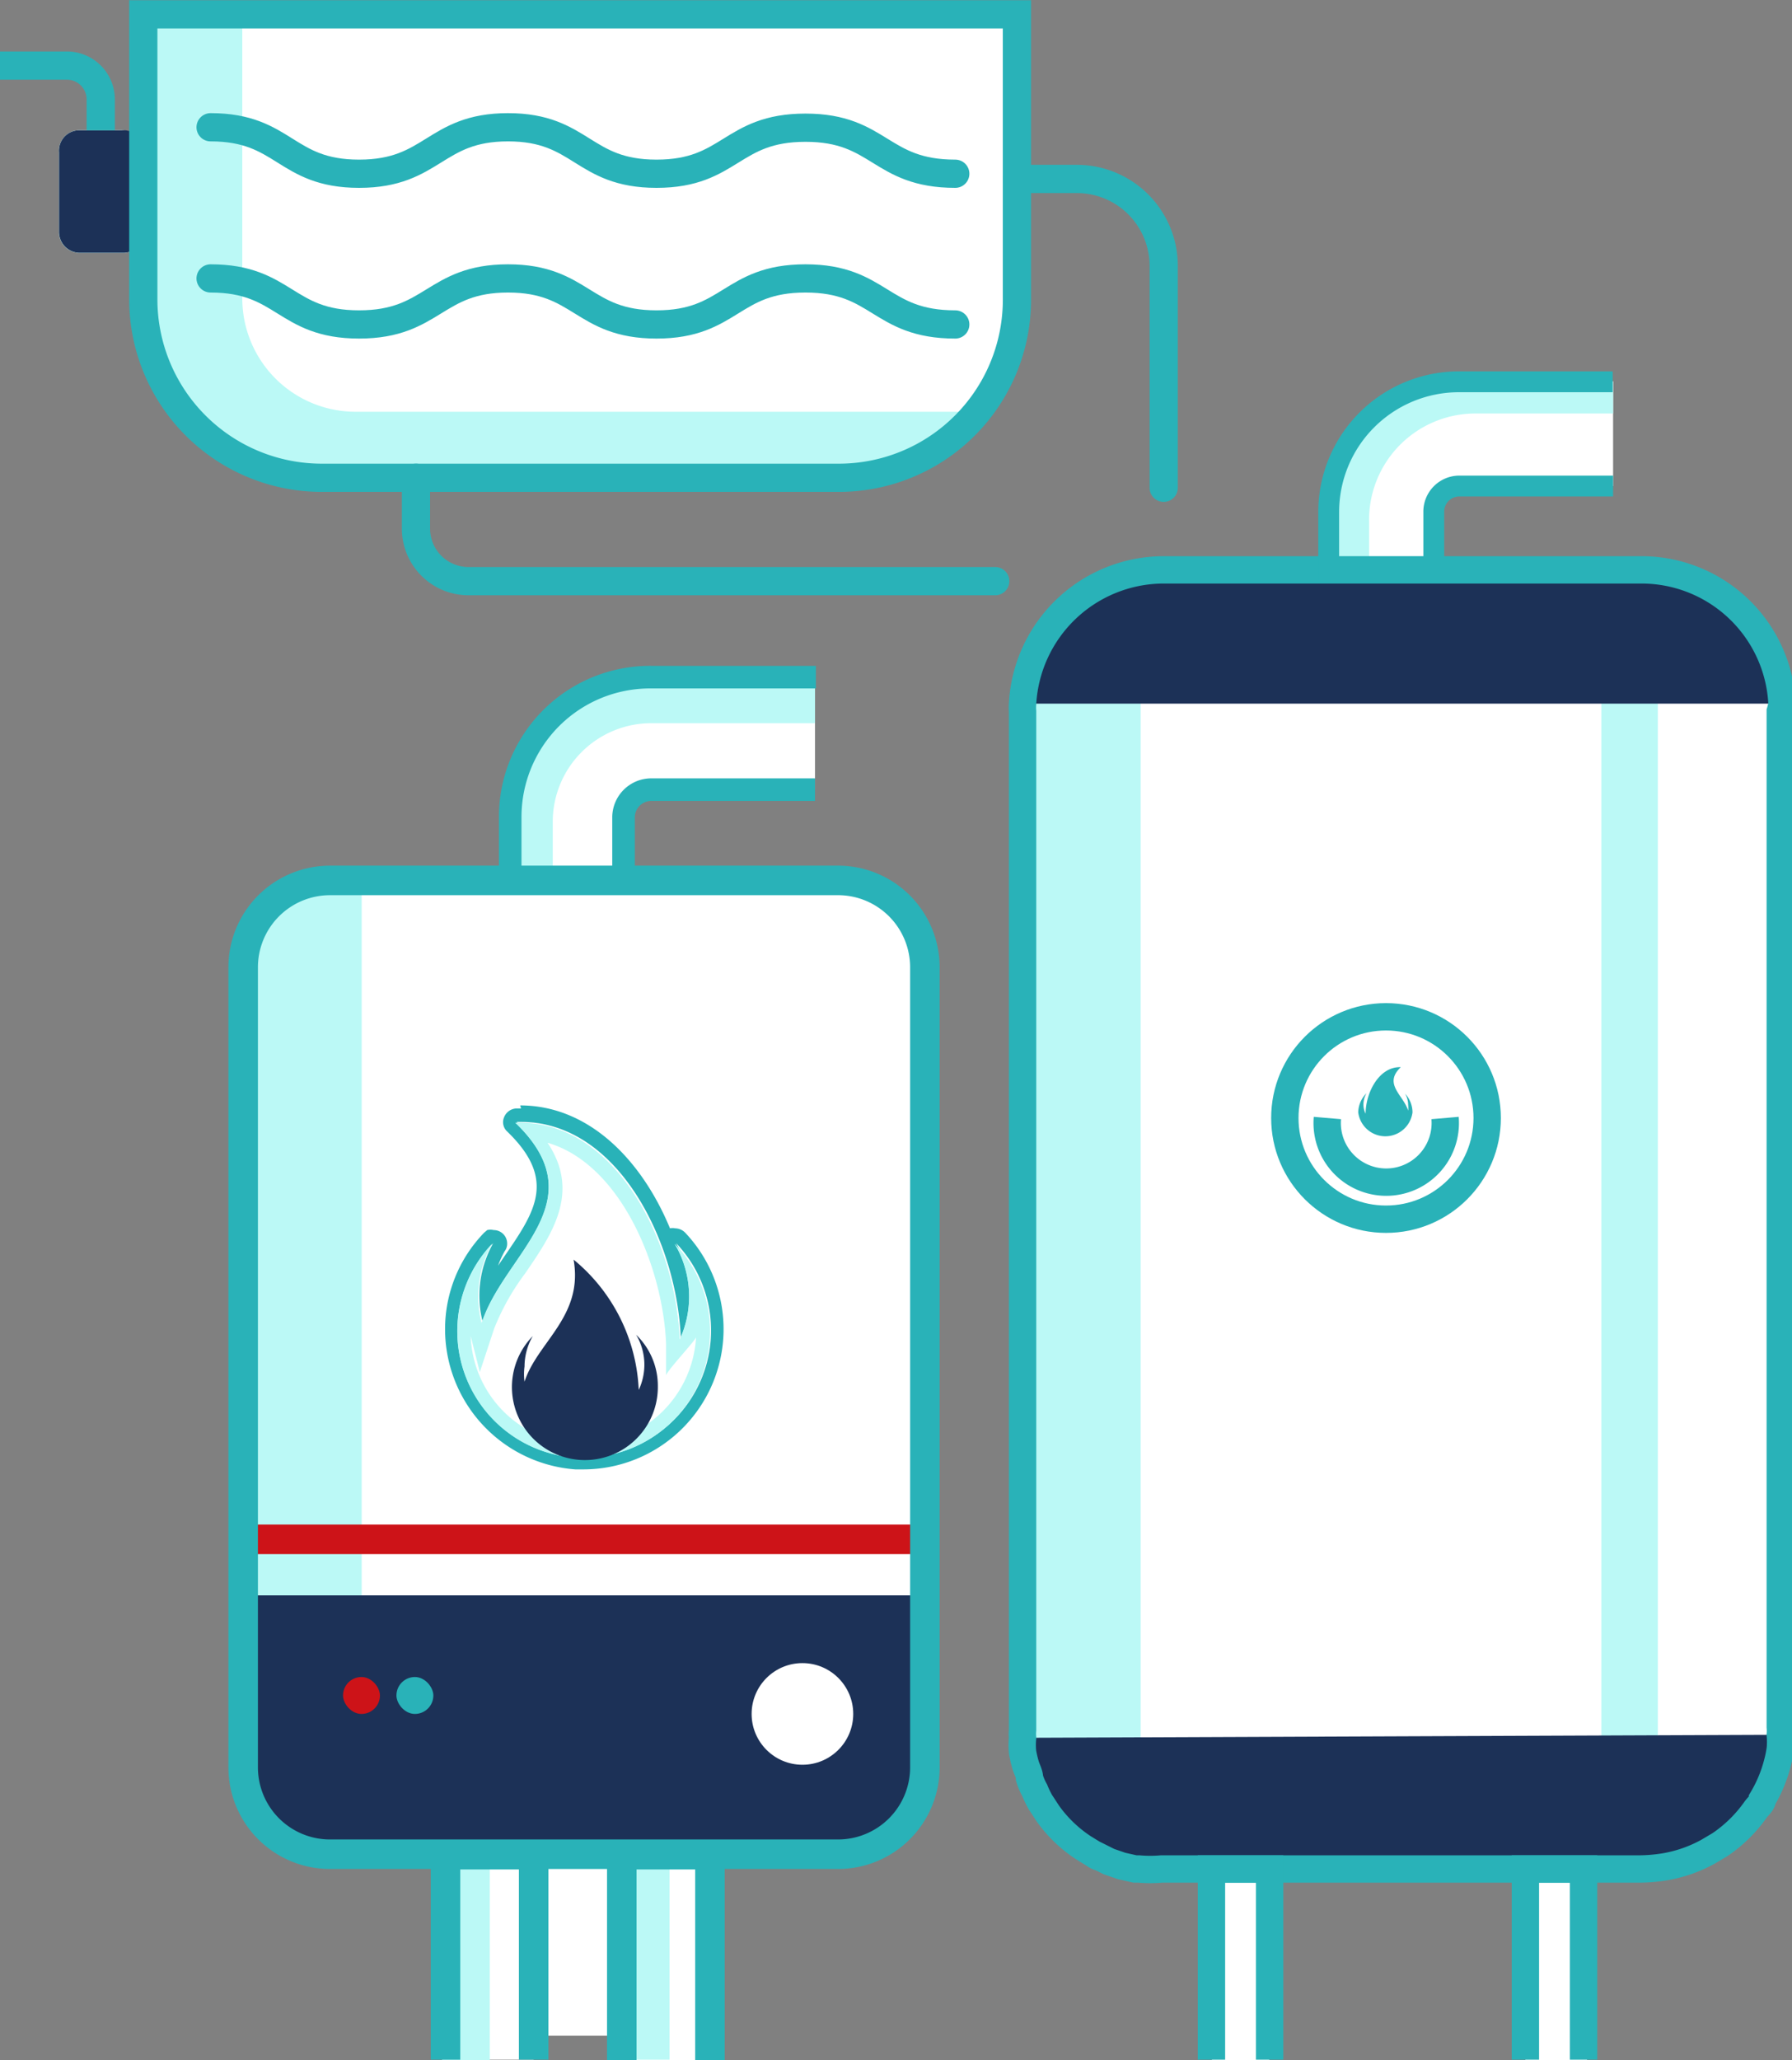 <svg xmlns="http://www.w3.org/2000/svg" viewBox="0 0 41.27 47.43"><rect x="0" y="0" width="41.27" height="47.43" fill="#808080" stroke="none"/><defs><style>.cls-1{fill:#fff;}.cls-2{fill:#bbf9f6;}.cls-3{fill:#1c3157;}.cls-10,.cls-11,.cls-4,.cls-6,.cls-7,.cls-8,.cls-9{fill:none;}.cls-10,.cls-11,.cls-4,.cls-6,.cls-7,.cls-8{stroke:#29b2b8;}.cls-10,.cls-11,.cls-4,.cls-6,.cls-7,.cls-9{stroke-miterlimit:10;}.cls-4{stroke-width:0.63px;}.cls-5{fill:#29b2b8;}.cls-6{stroke-width:0.48px;}.cls-7,.cls-8{stroke-width:0.65px;}.cls-8{stroke-linecap:round;stroke-linejoin:round;}.cls-9{stroke:#cd1318;}.cls-10,.cls-9{stroke-width:0.68px;}.cls-11{stroke-width:0.52px;}.cls-12{fill:#cd1318;}</style></defs><g id="Layer_2" data-name="Layer 2"><g id="Layer_2-2" data-name="Layer 2"><path class="cls-1" d="M37.15,8.78v2.41H33.61a.59.59,0,0,0-.59.6v1.33H30.6V11.79a3,3,0,0,1,3-3Z"/><path class="cls-2" d="M37.15,8.78v.74H34A2.45,2.45,0,0,0,31.53,12v1.15H30.6V11.79a3,3,0,0,1,3-3Z"/><path class="cls-1" d="M41,16.38V39.76a1,1,0,0,1,0,.18,1.69,1.69,0,0,1,0,.33,2.65,2.65,0,0,1-.06.3,3.17,3.17,0,0,1-.35.85c0,.09-.11.17-.17.26a3.2,3.2,0,0,1-.81.79l-.27.16a3.15,3.15,0,0,1-1,.35,3.81,3.81,0,0,1-.59.05h-11l-.39,0-.13,0-.09,0-.31-.07-.29-.1-.2-.1a.31.31,0,0,1-.13-.06l-.26-.16a3.08,3.08,0,0,1-.82-.79l-.17-.26a2.24,2.24,0,0,1-.13-.27,1.39,1.39,0,0,1-.12-.28c0-.1-.06-.2-.09-.3a2.64,2.64,0,0,1-.07-.3,1.69,1.69,0,0,1,0-.33,1,1,0,0,1,0-.18V16.38a1.09,1.09,0,0,1,0-.18,3.27,3.27,0,0,1,2.84-3.06l.4,0h11a3.24,3.24,0,0,1,3.25,3.08A1.09,1.09,0,0,1,41,16.38Z"/><path class="cls-2" d="M26.27,13.14V43l-.13,0-.09,0-.31-.07-.29-.1-.2-.1a.31.31,0,0,1-.13-.06l-.26-.16a3.08,3.08,0,0,1-.82-.79l-.17-.26a2.24,2.24,0,0,1-.13-.27,1.39,1.39,0,0,1-.12-.28c0-.1-.06-.2-.09-.3a2.64,2.64,0,0,1-.07-.3,1.69,1.69,0,0,1,0-.33,1,1,0,0,1,0-.18V16.38a1.09,1.09,0,0,1,0-.18A3.27,3.27,0,0,1,26.27,13.14Z"/><rect class="cls-1" x="27.91" y="43.03" width="1.32" height="4.4"/><rect class="cls-1" x="35.13" y="43.03" width="1.42" height="4.4"/><rect class="cls-2" x="36.88" y="14.42" width="1.3" height="27.07"/><path class="cls-3" d="M40.94,16.2H23.43a3.26,3.26,0,0,1,3.24-3.08h11A3.24,3.24,0,0,1,40.94,16.2Z"/><path class="cls-3" d="M40.94,39.94a1.69,1.69,0,0,1,0,.33,2.65,2.65,0,0,1-.06.3,3.17,3.17,0,0,1-.35.85c0,.09-.11.17-.17.26a3.2,3.2,0,0,1-.81.79l-.27.16a3.15,3.15,0,0,1-1,.35,3.81,3.81,0,0,1-.59.05h-11a4.38,4.38,0,0,1-.52,0l-.09,0-.31-.07-.29-.1-.2-.1a.31.31,0,0,1-.13-.06l-.26-.16a3.08,3.08,0,0,1-.82-.79l-.17-.26a2.24,2.24,0,0,1-.13-.27,1.39,1.39,0,0,1-.12-.28c0-.1-.06-.2-.09-.3a2.64,2.64,0,0,1-.07-.3,1.69,1.69,0,0,1,0-.33Z"/><path class="cls-4" d="M41,16.38V39.76a1,1,0,0,1,0,.18,1.69,1.69,0,0,1,0,.33,2.65,2.65,0,0,1-.06.3,3.17,3.17,0,0,1-.35.85c0,.09-.11.17-.17.26a3.2,3.2,0,0,1-.81.79l-.27.16a3.15,3.15,0,0,1-1,.35,3.81,3.81,0,0,1-.59.05h-11a3,3,0,0,1-.52,0l-.09,0-.31-.07-.29-.1-.2-.1a.31.31,0,0,1-.13-.06l-.26-.16a3.08,3.08,0,0,1-.82-.79l-.17-.26a2.24,2.24,0,0,1-.13-.27,1.39,1.39,0,0,1-.12-.28c0-.1-.06-.2-.09-.3a2.64,2.64,0,0,1-.07-.3,1.69,1.69,0,0,1,0-.33,1,1,0,0,1,0-.18V16.38a1.09,1.09,0,0,1,0-.18,3.26,3.26,0,0,1,3.24-3.08h11a3.24,3.24,0,0,1,3.25,3.08A1.09,1.09,0,0,1,41,16.38Z"/><circle class="cls-4" cx="31.92" cy="25.74" r="2.33"/><path class="cls-4" d="M33.28,25.74a1.36,1.36,0,1,1-2.71,0"/><path class="cls-5" d="M31.47,25.17a.53.53,0,0,0-.07.26.46.46,0,0,0,.05.21c0-.48.31-1.09.81-1.07-.41.39.06.64.17,1a.59.59,0,0,0,0-.13.53.53,0,0,0-.07-.26.64.64,0,0,1,.17.43.63.63,0,0,1-1.25,0A.64.64,0,0,1,31.47,25.17Z"/><path class="cls-6" d="M37.15,11.19H33.61a.59.59,0,0,0-.59.6v1.33H30.6V11.79a3,3,0,0,1,3-3h3.54"/><polyline class="cls-4" points="29.24 47.42 29.24 43.03 27.9 43.03 27.9 47.42"/><polyline class="cls-4" points="36.47 47.42 36.47 43.03 35.13 43.03 35.13 47.42"/><path class="cls-1" d="M23.42.33V6.85A4.09,4.09,0,0,1,19.33,11H7.4a4.11,4.11,0,0,1-4.1-4.1V5.35a.46.46,0,0,1-.47.47h-1a.48.48,0,0,1-.47-.47V3.51A.47.47,0,0,1,1.8,3h1a.46.46,0,0,1,.47.47V.33Z"/><path class="cls-2" d="M22.47,9.48A4.08,4.08,0,0,1,19.33,11H7.4a4.09,4.09,0,0,1-4.1-4.1V5.35a.46.46,0,0,1-.47.47h-1a.47.47,0,0,1-.47-.47V3.51A.47.47,0,0,1,1.8,3h1a.46.46,0,0,1,.47.47V.33H5.58V6.87A2.61,2.61,0,0,0,8.19,9.48Z"/><path class="cls-3" d="M3.3,3.51V5.35a.46.46,0,0,1-.47.47h-1a.48.48,0,0,1-.47-.47V3.51A.47.47,0,0,1,1.8,3h1A.46.46,0,0,1,3.3,3.51Z"/><path class="cls-7" d="M23.42.33V6.85A4.1,4.1,0,0,1,19.33,11H7.4a4.11,4.11,0,0,1-4.1-4.1V.33Z"/><path class="cls-8" d="M23.42,4.12H24.8a2,2,0,0,1,2,2v5.11"/><path class="cls-8" d="M9.58,11v1.17a1.21,1.21,0,0,0,1.2,1.21H22.92"/><path class="cls-8" d="M4.85,2.93C6.56,2.93,6.56,4,8.27,4S10,2.93,11.7,2.93,13.41,4,15.12,4s1.71-1.06,3.43-1.06S20.26,4,22,4"/><path class="cls-8" d="M4.85,6.41c1.71,0,1.71,1.06,3.42,1.06S10,6.41,11.7,6.41s1.71,1.06,3.42,1.06,1.71-1.06,3.43-1.06S20.26,7.47,22,7.47"/><path class="cls-7" d="M2.32,3V2.29a.78.78,0,0,0-.78-.78H0"/><path class="cls-1" d="M21.3,22.26V40.68a2,2,0,0,1-2,2H16.35v4.19H10.17V42.7H7.6a2,2,0,0,1-2-2V22.26a2,2,0,0,1,2-2h4.15V18.81a3.18,3.18,0,0,1,1-2.33h6v1.71H15a.63.63,0,0,0-.64.62v1.44h4.94A2,2,0,0,1,21.3,22.26Z"/><path class="cls-2" d="M8.33,20.25V42.7H7.6a2,2,0,0,1-2-2V22.26a2,2,0,0,1,2-2Z"/><path class="cls-1" d="M18.77,15.59v2.59H15a.64.64,0,0,0-.64.63v1.44H11.75V18.81A3.22,3.22,0,0,1,15,15.59Z"/><rect class="cls-1" x="14.32" y="42.7" width="2.03" height="4.73"/><rect class="cls-1" x="10.26" y="42.7" width="2.03" height="4.72"/><rect class="cls-2" x="10.18" y="42.7" width="1.1" height="4.73"/><rect class="cls-2" x="14.32" y="42.7" width="1.1" height="4.72"/><path class="cls-2" d="M18.77,15.59v1.06H15a2.27,2.27,0,0,0-2.27,2.26v1.34h-1V18.81A3.22,3.22,0,0,1,15,15.59Z"/><line class="cls-9" x1="5.58" y1="35.44" x2="21.3" y2="35.44"/><path class="cls-3" d="M21.3,36.73v4a2,2,0,0,1-2,2H7.6a2,2,0,0,1-2-2v-4Z"/><path class="cls-10" d="M21.3,22.27V40.69a2,2,0,0,1-2,2H7.6a2,2,0,0,1-2-2V22.27a2,2,0,0,1,2-2H19.28A2,2,0,0,1,21.3,22.27Z"/><path class="cls-11" d="M18.77,18.18H15a.64.64,0,0,0-.64.63v1.44H11.75V18.81A3.22,3.22,0,0,1,15,15.59h3.79"/><polyline class="cls-10" points="10.26 47.42 10.26 42.7 12.29 42.7 12.29 47.42"/><polyline class="cls-10" points="16.35 47.43 16.35 46.9 16.35 42.7 15.42 42.7 14.32 42.7 14.32 46.9 14.32 47.43"/><circle class="cls-1" cx="18.48" cy="39.46" r="1.17"/><rect class="cls-12" x="7.9" y="38.61" width="0.85" height="0.85" rx="0.43"/><rect class="cls-5" x="9.13" y="38.61" width="0.85" height="0.85" rx="0.43"/><path class="cls-5" d="M12,25.83c2.25,0,3.6,2.8,3.68,5a2.38,2.38,0,0,0-.11-2.21,2.91,2.91,0,0,1-2.1,4.92h-.18a2.92,2.92,0,0,1-1.93-4.92,2.45,2.45,0,0,0-.24,1.83c.51-1.61,2.68-2.79.78-4.62H12m-.64,2.8h0M12,25.52h-.11a.32.32,0,0,0-.28.2.29.29,0,0,0,.07.33c1.15,1.11.64,1.85-.06,2.87l-.15.22a2.41,2.41,0,0,1,.15-.33.28.28,0,0,0,.06-.18.31.31,0,0,0-.31-.31h0a.33.33,0,0,0-.15,0h0l-.07.06a3.19,3.19,0,0,0-.9,2.23,3.24,3.24,0,0,0,3,3.22h.2a3.23,3.23,0,0,0,2.33-5.45.33.33,0,0,0-.23-.1.27.27,0,0,0-.12,0c-.66-1.59-1.88-2.83-3.45-2.83Z"/><path class="cls-2" d="M16.35,30.65a2.91,2.91,0,0,1-2.91,2.91h-.18a2.92,2.92,0,0,1-1.93-4.92,2.45,2.45,0,0,0-.24,1.83c.51-1.61,2.68-2.79.78-4.62h0c2.31-.08,3.7,2.77,3.78,5a2.38,2.38,0,0,0-.11-2.21A2.89,2.89,0,0,1,16.35,30.65Z"/><path class="cls-2" d="M16.35,30.65a2.91,2.91,0,0,1-2.91,2.91h-.18a2.92,2.92,0,0,1-1.93-4.92,2.45,2.45,0,0,0-.24,1.83c.51-1.61,2.68-2.79.78-4.62h0c2.31-.08,3.7,2.77,3.78,5a2.38,2.38,0,0,0-.11-2.21A2.89,2.89,0,0,1,16.35,30.65Z"/><path class="cls-1" d="M13.44,33.25h-.17a2.59,2.59,0,0,1-2.43-2.49l.21.83.33-1a5.47,5.47,0,0,1,.72-1.28c.6-.88,1.28-1.85.51-3,1.69.49,2.66,2.87,2.73,4.63v.73c0-.09.66-.79.69-.88A2.61,2.61,0,0,1,13.44,33.25Z"/><path class="cls-3" d="M14.65,30.73a1.35,1.35,0,0,1,.19.69,1.37,1.37,0,0,1-.13.58,4.11,4.11,0,0,0-1.5-3c.23,1.31-.83,1.89-1.13,2.81a1.29,1.29,0,0,1,0-.35,1.41,1.41,0,0,1,.19-.7,1.68,1.68,0,1,0,2.88,1.16A1.63,1.63,0,0,0,14.65,30.73Z"/></g></g></svg>